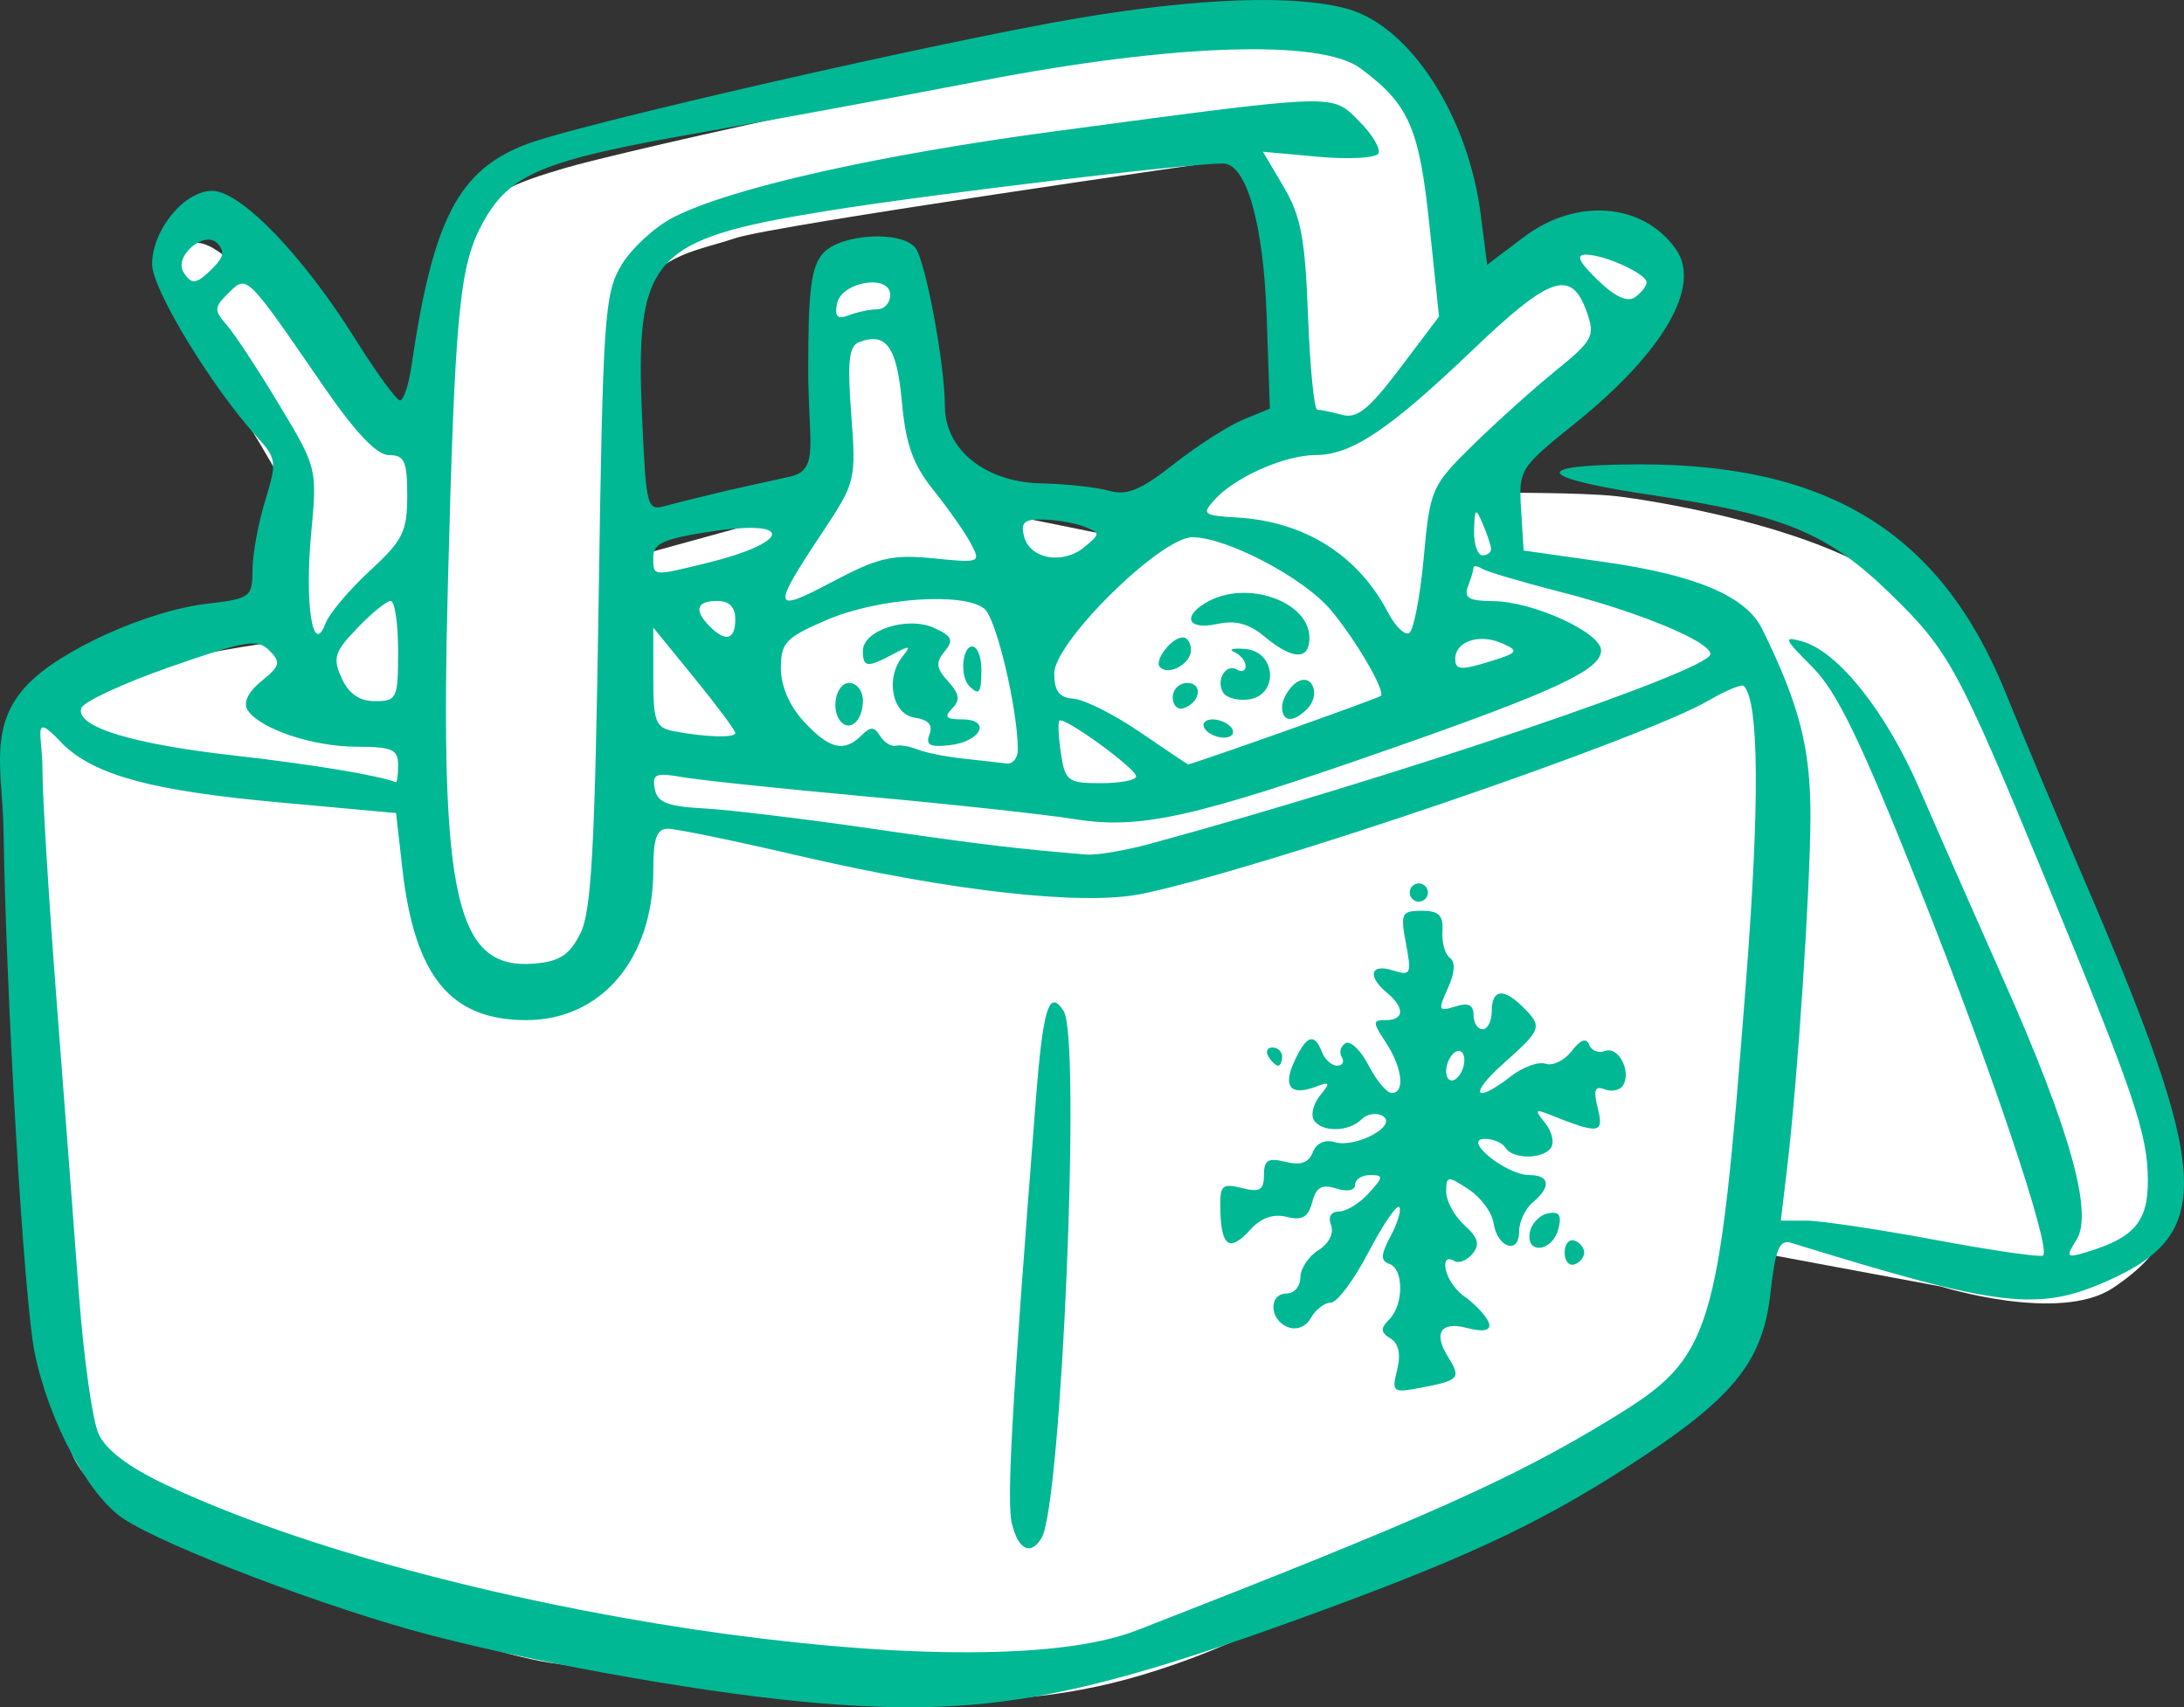 <?xml version="1.0" ?><svg height="167.995mm" viewBox="0 0 214.903 167.995" width="214.903mm" xmlns="http://www.w3.org/2000/svg">
    <rect x="0" y="0" width="214.903" height="167.995" fill="#333333" stroke="none"/>
    <path d="m -652.404,4737.045 c -2.1,0.028 -4.263,0.119 -6.49,0.277 -71.26,5.061 -232.945,42.532 -250.818,47.939 -17.873,5.408 -31.047,9.36 -37.672,25.791 -6.625,16.431 -19.49,79.66 -19.49,79.66 0,0 -9.707,-2.148 -21.879,-16.361 -12.172,-14.213 -47.686,-69.4 -60.705,-60.387 -13.02,9.013 -9.399,24.473 5.777,42.846 15.176,18.373 31.892,49.988 31.892,49.988 l -8.551,54.84 c 0,0 -58.737,8.24 -75.574,19.76 -14.858,10.167 -15.793,8.181 -15.254,48.047 0.539,39.865 17.918,213.279 17.225,225.69 -0.693,12.41 15.794,28.08 34.359,35.637 18.566,7.557 109.394,44.025 144.908,49.502 35.514,5.477 149.629,14.658 149.629,14.658 31.586,-1.595 53.696,-3.535 88.209,-16.361 34.513,-12.826 161.47,-73.145 173.025,-80.633 11.556,-7.488 31.972,-36.745 31.895,-47.283 -0.076,-10.538 7.197,-22.467 7.197,-22.467 l 66.297,12.344 c 0,0 43.888,13.732 63.764,0.49 19.876,-13.242 27.889,-28.149 18.105,-55.397 -9.784,-27.247 -66.701,-166.661 -88.811,-195.988 -22.11,-29.327 -101.998,-41.321 -114.17,-42.639 -12.172,-1.317 -41.908,-1.248 -41.908,-1.248 0,0 0.616,-5.27 10.939,-16.641 10.323,-11.37 32.973,-27.593 38.828,-34.18 5.855,-6.586 20.421,-11.252 5.047,-31.697 -15.374,-20.445 -43.413,-3.764 -61.307,15.48 -17.894,19.244 -9.378,-12.902 -11.766,-27.947 -2.314,-14.575 -7.59,-74.586 -72.703,-73.721 z m -12.404,45.443 c 0,0 13.489,4.194 17.332,22.686 3.843,18.492 8.344,82.488 8.344,82.488 0,0 -12.28,4.866 -21.387,10.365 -9.107,5.499 -34.842,25.963 -34.842,25.963 l -54.113,-10.947 -23.68,-12.002 c 0,0 -9.223,-64.881 -13.16,-71.914 -3.936,-7.033 -23.914,-2.696 -25.971,2.486 -2.056,5.182 -4.146,79.352 -4.146,79.352 l -67.299,18.523 c 0,0 -3.115,-9.411 -3.762,-14.752 -0.646,-5.341 -1.938,-69.428 6.053,-83.547 7.991,-14.118 20.682,-15.124 35.312,-19.988 14.63,-4.865 181.318,-28.713 181.318,-28.713 z" fill="#FFFFFF" transform="translate(120.67,25.754) translate(2128.353,-717.613) matrix(0.265,0,0,0.265,-1952.421,-559.682)"/>
    <path d="m -2168.185,859.47 c -10.503,-0.845 -26.946,-3.717 -38.559,-6.734 -9.842,-2.557 -26.01,-8.695 -30.148,-11.444 -3.436,-2.283 -7.34,-9.59 -8.721,-16.322 -1.051,-5.126 -2.815,-34.849 -3.069,-51.726 -0.142,-5.606 -1.489,-9.997 2.384,-14.041 3.255,-3.399 11.78,-7.24 17.598,-7.929 4.328,-0.513 4.508,-0.645 4.521,-3.323 0,-1.534 0.569,-4.605 1.248,-6.825 1.171,-3.827 1.13,-4.151 -0.806,-6.277 -4.456,-4.895 -10.319,-14.539 -10.319,-16.973 0,-3.383 3.152,-7.238 5.918,-7.238 2.795,0 8.917,6.341 14.062,14.564 2.08,3.325 4.067,6.049 4.414,6.053 0.347,0.005 0.853,-1.506 1.123,-3.355 2.122,-14.516 4.633,-19.336 11.399,-21.88 5.357,-2.014 40.825,-10.113 54.2,-12.375 11.866,-2.007 21.385,-2.336 26.504,-0.914 6.154,1.709 11.862,10.495 13.105,20.17 l 0.644,5.014 3.587,-2.717 c 5.188,-3.929 11.805,-3.393 15.006,1.217 2.515,3.622 -1.271,10.128 -9.962,17.116 -5.441,4.375 -5.538,4.531 -5.293,8.478 l 0.249,4.021 8.032,1.143 c 8.968,1.277 13.864,3.365 15.448,6.589 3.666,7.465 4.766,11.75 4.741,18.467 -0.028,7.359 -1.253,25.818 -2.297,34.582 l -0.614,5.156 h 2.506 c 1.378,0 7.101,0.856 12.717,1.903 5.616,1.047 10.38,1.734 10.586,1.528 0.811,-0.811 -5.215,-18.693 -12.228,-36.291 -5.748,-14.423 -8.066,-19.202 -10.489,-21.625 -2.803,-2.803 -2.898,-3.05 -0.96,-2.499 3.522,1.001 8.233,6.934 11.5,14.481 1.686,3.896 5.407,12.349 8.268,18.784 6.529,14.684 8.852,22.947 7.196,25.599 -1.075,1.721 -1.006,1.816 0.91,1.243 4.754,-1.421 6.109,-2.983 6.109,-7.039 0,-4.61 -1.304,-8.45 -10.09,-29.711 -8.602,-20.815 -9.468,-22.412 -15.171,-27.982 -6.178,-6.033 -10.509,-7.839 -23.413,-9.761 -11.723,-1.746 -12.294,-3.023 -1.362,-3.044 18.681,-0.037 29.686,6.809 36.011,22.404 1.7,4.192 5.155,12.416 7.677,18.274 12.555,29.165 12.922,34.932 2.519,39.6 -6.973,3.129 -10.601,2.703 -31.249,-3.67 -1.185,-0.366 -1.564,0.551 -2.068,5.009 -0.771,6.813 -3.74,10.392 -14.177,17.088 -9.068,5.817 -16.443,9.212 -32.968,15.178 -21.238,7.667 -30.585,9.292 -46.217,8.034 z m 30.973,-7.168 c 28.519,-11.108 37.006,-14.892 46.778,-20.862 9.929,-6.065 10.505,-7.934 13.201,-42.775 1.372,-17.729 1.304,-27.805 -0.198,-29.306 -0.203,-0.204 -1.734,0.424 -3.399,1.395 -6.592,3.847 -44.266,16.701 -55.891,19.07 -5.776,1.177 -18.729,-0.272 -33.785,-3.779 -6.229,-1.451 -11.979,-2.637 -12.778,-2.637 -1.127,0 -1.454,0.914 -1.454,4.064 0,8.728 -5.113,14.767 -12.502,14.767 -7.465,0 -10.993,-4.321 -12.194,-14.933 l -0.616,-5.441 -11.532,-1.053 c -12.39,-1.132 -17.955,-2.618 -21.194,-5.661 -3.277,-3.539 -2.048,-1.031 -2.068,2.496 0,2.429 0.607,12.486 1.365,22.35 0.759,9.864 1.76,23.029 2.225,29.257 0.465,6.227 1.334,12.394 1.931,13.704 0.715,1.569 2.946,3.262 6.533,4.959 26.64,12.601 79.659,20.581 95.567,14.386 z m -12.235,-10.489 c -0.543,-2.162 -0.028,-11.288 2.353,-41.763 0.708,-9.06 1.306,-10.953 2.743,-8.682 1.717,2.715 -0.221,48.659 -2.188,51.84 -1.076,1.741 -2.264,1.171 -2.908,-1.396 z m 37.9,-15.167 c 0.383,-1.526 0.16,-2.579 -0.653,-3.081 -0.983,-0.608 -1.008,-0.99 -0.122,-1.877 1.442,-1.442 1.437,-4.98 0,-5.465 -0.875,-0.294 -0.842,-0.899 0.15,-2.764 0.7,-1.313 1.069,-2.59 0.822,-2.837 -0.247,-0.247 -1.611,1.77 -3.03,4.482 -1.419,2.713 -3.08,4.932 -3.692,4.932 -0.611,0 -1.485,0.668 -1.942,1.484 -0.5,0.893 -1.41,1.261 -2.286,0.925 -1.831,-0.703 -1.919,-3.305 -0.112,-3.305 0.74,0 1.345,-0.71 1.345,-1.578 0,-0.868 0.796,-2.075 1.768,-2.682 1.037,-0.648 1.554,-1.664 1.249,-2.458 -0.316,-0.823 0,-1.353 0.783,-1.353 0.716,0 2.032,-0.807 2.925,-1.793 1.46,-1.613 1.474,-1.793 0.14,-1.793 -0.816,0 -1.484,0.431 -1.484,0.957 0,0.56 -0.77,0.713 -1.856,0.368 -1.418,-0.45 -1.976,-0.131 -2.364,1.351 -0.387,1.478 -0.982,1.821 -2.502,1.44 -1.316,-0.33 -2.534,0.097 -3.584,1.257 -2.016,2.228 -2.849,1.709 -2.95,-1.838 -0.071,-2.538 0.13,-2.753 2.104,-2.257 1.779,0.447 2.184,0.209 2.184,-1.279 0,-1.474 0.411,-1.725 2.12,-1.295 1.485,0.373 2.29,0.09 2.686,-0.941 0.343,-0.894 1.184,-1.288 2.139,-1.003 2.087,0.625 6.267,-1.628 4.755,-2.562 -0.603,-0.373 -1.545,-0.228 -2.094,0.321 -1.258,1.258 -3.938,1.294 -4.699,0.062 -0.318,-0.515 -0.039,-1.599 0.62,-2.41 1.044,-1.284 0.986,-1.394 -0.452,-0.855 -2.465,0.925 -3.238,-0.013 -2.076,-2.519 1.188,-2.562 1.969,-2.823 2.706,-0.903 0.284,0.74 0.956,1.345 1.494,1.345 0.538,0 0.746,-0.376 0.462,-0.835 -0.284,-0.459 -0.122,-1.078 0.357,-1.374 0.48,-0.297 1.506,0.684 2.279,2.18 0.773,1.496 1.8,2.719 2.28,2.719 1.332,0 1.043,-2.494 -0.574,-4.963 -1.333,-2.035 -1.333,-2.21 0,-2.21 1.816,0 1.863,-1.23 0.104,-2.69 -1.968,-1.633 -1.641,-2.905 0.566,-2.204 1.776,0.564 1.869,0.377 1.304,-2.63 -0.561,-2.99 -0.443,-3.236 1.553,-3.236 1.68,0 2.132,0.448 2.032,2.018 -0.071,1.11 0.264,2.291 0.744,2.626 0.553,0.386 0.477,1.476 -0.208,2.978 -0.994,2.182 -0.937,2.324 0.724,1.797 1.283,-0.407 1.803,-0.167 1.803,0.833 0,0.773 0.403,1.405 0.896,1.405 0.493,0 0.897,-0.807 0.897,-1.793 0,-2.155 1.159,-2.3 3.075,-0.384 1.939,1.939 1.854,2.185 -1.892,5.518 -3.487,3.102 -2.927,4.104 0.715,1.278 1.176,-0.913 2.709,-1.462 3.405,-1.222 0.697,0.241 1.853,-0.324 2.569,-1.255 0.864,-1.123 1.438,-1.332 1.706,-0.622 0.221,0.589 0.93,0.868 1.575,0.621 1.303,-0.5 2.612,2.01 1.764,3.382 -0.298,0.482 -1.111,0.658 -1.808,0.391 -0.973,-0.373 -1.129,0.059 -0.674,1.871 0.625,2.489 0.127,2.562 -4.605,0.668 -1.579,-0.632 -1.65,-0.542 -0.595,0.756 0.659,0.811 0.938,1.895 0.619,2.41 -0.736,1.192 -3.779,1.218 -4.508,0.04 -0.305,-0.493 -1.237,-0.883 -2.071,-0.867 -2.202,0.043 2.156,3.557 4.412,3.557 2.038,0 2.188,1.164 0.349,2.69 -0.74,0.614 -1.345,1.908 -1.345,2.875 0,2.32 -2.158,1.584 -2.519,-0.859 -0.152,-1.034 -1.262,-2.524 -2.466,-3.313 -2.05,-1.344 -2.188,-1.329 -2.188,0.241 0,0.921 0.806,2.404 1.79,3.295 1.358,1.229 1.55,1.91 0.795,2.819 -0.547,0.66 -1.353,0.978 -1.79,0.708 -1.555,-0.961 -1.043,2.241 1.271,3.68 2.232,1.848 3.547,3.848 -0.086,2.897 -2.504,-0.655 -3.26,0.518 -1.82,2.824 1.333,2.134 1.151,2.346 -2.638,3.067 -2.79,0.531 -2.899,0.449 -2.345,-1.761 z m 6.616,-30.478 c 0,-0.74 -0.404,-1.096 -0.897,-0.791 -0.493,0.305 -0.897,1.159 -0.897,1.899 0,0.74 0.404,1.096 0.897,0.791 0.493,-0.305 0.897,-1.159 0.897,-1.899 z m 9.864,18.937 c 0,-0.822 0.434,-1.35 0.964,-1.173 0.53,0.177 0.964,0.705 0.964,1.173 0,0.469 -0.434,0.996 -0.964,1.173 -0.53,0.177 -0.964,-0.351 -0.964,-1.173 z m -3.418,-2.007 c 0.165,-0.857 0.97,-1.688 1.789,-1.846 1.11,-0.214 1.366,0.183 1.006,1.559 -0.587,2.247 -3.224,2.517 -2.795,0.287 z m -25.725,-17.272 c -0.305,-0.493 -0.127,-0.897 0.395,-0.897 0.522,0 0.95,0.404 0.95,0.897 0,0.493 -0.178,0.897 -0.395,0.897 -0.218,0 -0.645,-0.404 -0.95,-0.897 z m 13.899,-16.141 c 0,-0.493 0.404,-0.897 0.897,-0.897 0.493,0 0.897,0.404 0.897,0.897 0,0.493 -0.404,0.897 -0.897,0.897 -0.493,0 -0.897,-0.404 -0.897,-0.897 z m -81.608,4.035 c 1.094,-2.177 1.437,-8.419 1.8,-32.73 0.418,-27.992 0.571,-30.245 2.242,-33.04 0.987,-1.65 3.279,-3.763 5.095,-4.695 5.647,-2.899 20.111,-6.152 37.903,-8.525 27.8,-3.707 26.859,-3.677 29.608,-0.929 1.302,1.302 2.143,2.729 1.87,3.171 -0.273,0.442 -2.938,0.583 -5.923,0.312 l -5.426,-0.492 2.048,3.471 c 1.687,2.86 2.108,5.095 2.389,12.683 0.188,5.066 0.598,9.217 0.912,9.224 0.314,0.008 1.409,0.237 2.432,0.512 1.477,0.397 2.656,-0.552 5.704,-4.589 l 3.842,-5.089 -0.951,-9.048 c -1.003,-9.543 -2.008,-11.823 -6.775,-15.37 -3.892,-2.896 -18.417,-2.42 -37.309,1.222 -8.138,1.569 -20.647,3.876 -27.799,5.126 -15.358,2.685 -18.576,4.015 -21.213,8.766 -2.354,4.242 -2.783,8.659 -3.488,35.943 -0.793,30.697 0.816,37.683 8.526,37.032 2.481,-0.209 3.451,-0.845 4.511,-2.957 z m 56.08,-8.836 c 24.163,-6.584 55.119,-17.064 55.119,-18.66 0,-1.239 -6.991,-4.135 -14.812,-6.135 -3.739,-0.956 -7.182,-1.976 -7.65,-2.265 -0.468,-0.29 -0.852,-0.334 -0.852,-0.099 0,0.235 -0.244,1.066 -0.544,1.846 -0.429,1.118 0.094,1.423 2.466,1.438 3.912,0.026 10.632,3.091 10.632,4.85 0,1.916 -4.527,4.022 -21.073,9.805 -19.128,6.685 -24.321,7.831 -30.773,6.791 -2.803,-0.452 -11.956,-1.447 -20.341,-2.211 -8.384,-0.764 -16.595,-1.628 -18.247,-1.92 -2.595,-0.458 -2.959,-0.301 -2.682,1.155 0.255,1.341 1.236,1.734 4.796,1.924 2.462,0.131 9.923,1.031 16.581,1.999 10.745,1.562 14.041,1.96 21.102,2.544 1.002,0.083 3.827,-0.396 6.277,-1.063 z m -74.008,-7.753 c 0,-1.53 -0.598,-1.793 -4.064,-1.793 -4.345,0 -9.617,-1.783 -10.765,-3.641 -0.438,-0.708 0.084,-1.768 1.386,-2.823 1.839,-1.49 1.93,-1.846 0.763,-3.013 -1.166,-1.166 -2.319,-0.976 -9.729,1.611 -4.623,1.614 -8.57,3.444 -8.77,4.068 -0.586,1.819 4.906,3.522 15.037,4.661 7.577,0.852 14.275,1.96 15.917,2.632 0.122,0.051 0.224,-0.715 0.224,-1.702 z m 72.615,1.121 c -0.025,-0.792 -7.127,-5.946 -7.55,-5.477 -0.158,0.176 -0.088,1.632 0.155,3.235 0.413,2.712 0.686,2.914 3.929,2.914 1.917,0 3.477,-0.303 3.466,-0.673 z m -11.638,-2.617 c 0,-3.971 -2.111,-12.896 -3.28,-13.866 -2.017,-1.674 -10.492,-1.076 -15.541,1.096 -4.027,1.732 -4.493,2.224 -4.493,4.746 0,1.77 0.845,3.724 2.278,5.27 2.499,2.695 3.953,3.041 5.65,1.343 0.887,-0.887 1.259,-0.877 1.831,0.047 0.394,0.638 1.084,1.075 1.532,0.971 0.448,-0.104 1.42,0.061 2.16,0.366 0.74,0.306 2.757,0.709 4.484,0.896 1.726,0.187 3.643,0.404 4.26,0.483 0.616,0.079 1.121,-0.53 1.121,-1.352 z m -8.692,-1.515 c 0.355,-0.925 -0.107,-1.45 -1.446,-1.641 -2.225,-0.317 -2.932,-3.88 -1.197,-6.031 0.863,-1.069 0.716,-1.104 -0.936,-0.224 -2.558,1.363 -2.974,1.318 -2.974,-0.324 0,-2.034 4.396,-3.444 7.016,-2.251 1.766,0.805 1.942,1.204 1.023,2.312 -0.897,1.081 -0.83,1.65 0.345,2.949 1.124,1.242 1.214,1.853 0.393,2.673 -0.821,0.821 -0.596,1.064 0.983,1.064 2.921,0 1.885,2.175 -1.209,2.537 -1.951,0.229 -2.402,-0.013 -1.998,-1.065 z m -8.669,-1.198 c -1.109,-1.109 -0.558,-3.861 0.772,-3.861 0.74,0 1.345,0.783 1.345,1.741 0,1.872 -1.182,3.056 -2.116,2.121 z m 12.578,-3.562 c -0.93,-0.93 -0.703,-3.886 0.299,-3.886 0.493,0 0.897,1.009 0.897,2.242 0,2.348 -0.206,2.632 -1.196,1.644 z m 30.944,4.487 c 5.092,-1.807 9.389,-3.383 9.549,-3.504 0.535,-0.403 -2.44,-5.519 -4.929,-8.476 -2.661,-3.163 -10.213,-7.13 -13.598,-7.144 -3.115,-0.013 -13.597,10.312 -13.597,13.393 0,1.765 0.482,2.393 1.916,2.502 1.054,0.079 3.98,1.552 6.502,3.273 2.522,1.721 4.655,3.154 4.742,3.185 0.086,0.031 4.324,-1.422 9.416,-3.229 z m -7.779,-0.302 c -0.305,-0.493 0.051,-0.897 0.791,-0.897 0.74,0 1.594,0.404 1.899,0.897 0.305,0.493 -0.051,0.897 -0.791,0.897 -0.74,0 -1.595,-0.404 -1.899,-0.897 z m 7.622,-2.132 c 0,-0.679 0.558,-1.698 1.24,-2.265 1.593,-1.322 2.706,0.989 1.2,2.494 -1.367,1.367 -2.441,1.266 -2.441,-0.229 z m -10.761,-0.932 c 0,-0.781 0.639,-1.42 1.42,-1.42 1.583,0 1.308,1.93 -0.355,2.485 -0.586,0.195 -1.065,-0.284 -1.065,-1.065 z m 4.963,-0.472 c -0.755,-1.222 0.285,-2.929 1.375,-2.255 0.459,0.284 0.835,0.122 0.835,-0.359 0,-0.481 -0.504,-1.1 -1.121,-1.374 -0.616,-0.275 -0.112,-0.409 1.121,-0.299 3.012,0.27 3.278,4.537 0.309,4.96 -1.063,0.151 -2.197,-0.151 -2.519,-0.673 z m -6.213,-2.497 c -0.632,-0.632 1.137,-2.935 2.256,-2.935 0.433,0 0.787,0.562 0.787,1.249 0,1.347 -2.177,2.552 -3.043,1.686 z m 10.294,-3.004 c -1.557,-1.296 -2.88,-1.646 -4.708,-1.244 -2.932,0.644 -3.461,-0.823 -0.808,-2.243 3.928,-2.102 9.923,0.077 9.923,3.606 0,2.221 -1.65,2.176 -4.407,-0.119 z m -52.087,9.472 c 0,-0.254 -1.816,-2.69 -4.035,-5.415 l -4.035,-4.954 v 4.904 c 0,4.373 0.219,4.947 2.018,5.293 3.111,0.599 6.053,0.683 6.053,0.172 z m -33.179,-8.058 c 0,-2.713 -0.328,-4.932 -0.729,-4.932 -0.401,0 -1.881,1.203 -3.29,2.673 -2.256,2.354 -2.438,2.943 -1.532,4.932 0.704,1.544 1.744,2.259 3.29,2.259 2.143,0 2.261,-0.258 2.261,-4.932 z m 108.663,-0.748 c -2.258,-1.008 -4.643,-0.221 -4.643,1.532 0,1.067 0.559,1.118 3.249,0.292 2.954,-0.906 3.08,-1.072 1.395,-1.824 z m -111.456,-7.135 c 3.263,-3.005 3.69,-3.862 3.69,-7.398 0,-3.395 -0.27,-3.999 -1.785,-3.999 -1.215,0 -3.292,-2.188 -6.501,-6.849 -7.614,-11.058 -7.462,-10.909 -9.306,-9.096 -1.425,1.401 -1.44,1.687 -0.168,3.139 0.769,0.878 3.089,4.406 5.155,7.839 3.735,6.206 3.753,6.278 3.154,12.669 -0.656,6.999 0.165,12.182 1.405,8.873 0.366,-0.978 2.327,-3.308 4.357,-5.178 z m 35.972,4.744 c 0,-1.196 -0.598,-1.793 -1.794,-1.793 -2.033,0 -2.298,0.93 -0.717,2.511 1.581,1.581 2.511,1.315 2.511,-0.717 z m 67.742,-6.059 c 0.623,-6.751 0.756,-7.057 4.784,-11.018 2.279,-2.241 5.947,-5.539 8.152,-7.329 3.706,-3.009 3.941,-3.445 3.12,-5.781 -1.516,-4.31 -3.562,-3.639 -11.221,3.678 -8.278,7.909 -11.943,10.359 -15.5,10.364 -3.002,0.003 -7.903,2.17 -9.899,4.376 -1.312,1.45 -1.163,1.57 2.204,1.769 6.644,0.392 11.899,3.702 14.851,9.356 0.717,1.372 1.655,2.278 2.086,2.012 0.43,-0.266 1.071,-3.608 1.423,-7.427 z m -48.242,0.077 c 4.608,0.462 4.683,0.431 3.665,-1.481 -0.571,-1.074 -2.219,-3.425 -3.66,-5.224 -2.027,-2.53 -2.733,-4.5 -3.113,-8.693 -0.492,-5.424 -1.548,-6.897 -4.212,-5.874 -1.003,0.385 -1.165,1.881 -0.772,7.088 0.488,6.453 0.426,6.711 -2.765,11.519 -5.123,7.718 -5.05,8.125 0.9,4.975 4.528,-2.398 5.902,-2.716 9.958,-2.31 z m -22.363,0.472 c 8.296,-2.023 8.758,-4.351 0.621,-3.135 -4.739,0.708 -5.829,1.179 -5.829,2.516 0,1.943 -0.147,1.925 5.207,0.619 z m 37.221,-3.586 c -0.895,-0.353 -2.7,-0.67 -4.01,-0.705 -1.931,-0.051 -2.296,0.267 -1.926,1.68 0.582,2.223 3.825,2.782 5.936,1.023 1.573,-1.31 1.573,-1.378 0,-1.998 z m 40.007,2.147 c -0.036,-0.37 -0.41,-1.48 -0.834,-2.466 -0.683,-1.589 -0.778,-1.513 -0.834,0.673 -0.036,1.356 0.34,2.466 0.834,2.466 0.493,0 0.869,-0.303 0.834,-0.673 z m -68.938,-7.086 c 2.885,-0.641 1.747,-3.407 1.747,-10.503 0,-7.902 0.293,-10.168 1.484,-11.484 1.725,-1.906 7.675,-2.247 9.056,-0.519 1.003,1.254 2.91,11.478 2.91,15.598 0,4.265 4.002,7.472 9.465,7.582 2.439,0.049 5.443,0.375 6.676,0.724 1.774,0.502 3.107,-0.046 6.381,-2.621 2.277,-1.79 5.335,-3.751 6.796,-4.356 l 2.657,-1.101 -0.31,-9.042 c -0.315,-9.185 -1.997,-15.079 -4.302,-15.079 -3.507,0 -28.65,3.011 -38.911,4.659 -17.495,2.811 -18.973,4.492 -18.227,20.749 0.389,8.483 0.477,8.798 2.312,8.274 1.049,-0.3 6.219,-1.539 6.219,-1.539 z m 8.546,-16.453 c 0.699,0 1.272,-0.632 1.272,-1.405 0,-2.117 -4.825,-1.323 -5.24,0.863 -0.244,1.281 0.048,1.557 1.187,1.121 0.83,-0.319 2.082,-0.579 2.781,-0.579 z m 75.699,-2.656 c 0,-0.833 -4.153,-2.724 -5.984,-2.724 -1.011,0 -0.678,0.713 1.163,2.494 1.739,1.682 2.944,2.23 3.7,1.684 0.617,-0.445 1.121,-1.099 1.121,-1.453 z m -141.047,-1.437 c 1.052,-1.052 1.147,-1.659 0.378,-2.428 -1.264,-1.265 -4.256,1.312 -3.307,2.848 0.809,1.308 1.266,1.243 2.929,-0.42 z" fill="#00B894" transform="translate(120.67,25.754) translate(2128.353,-717.613)"/>
</svg>